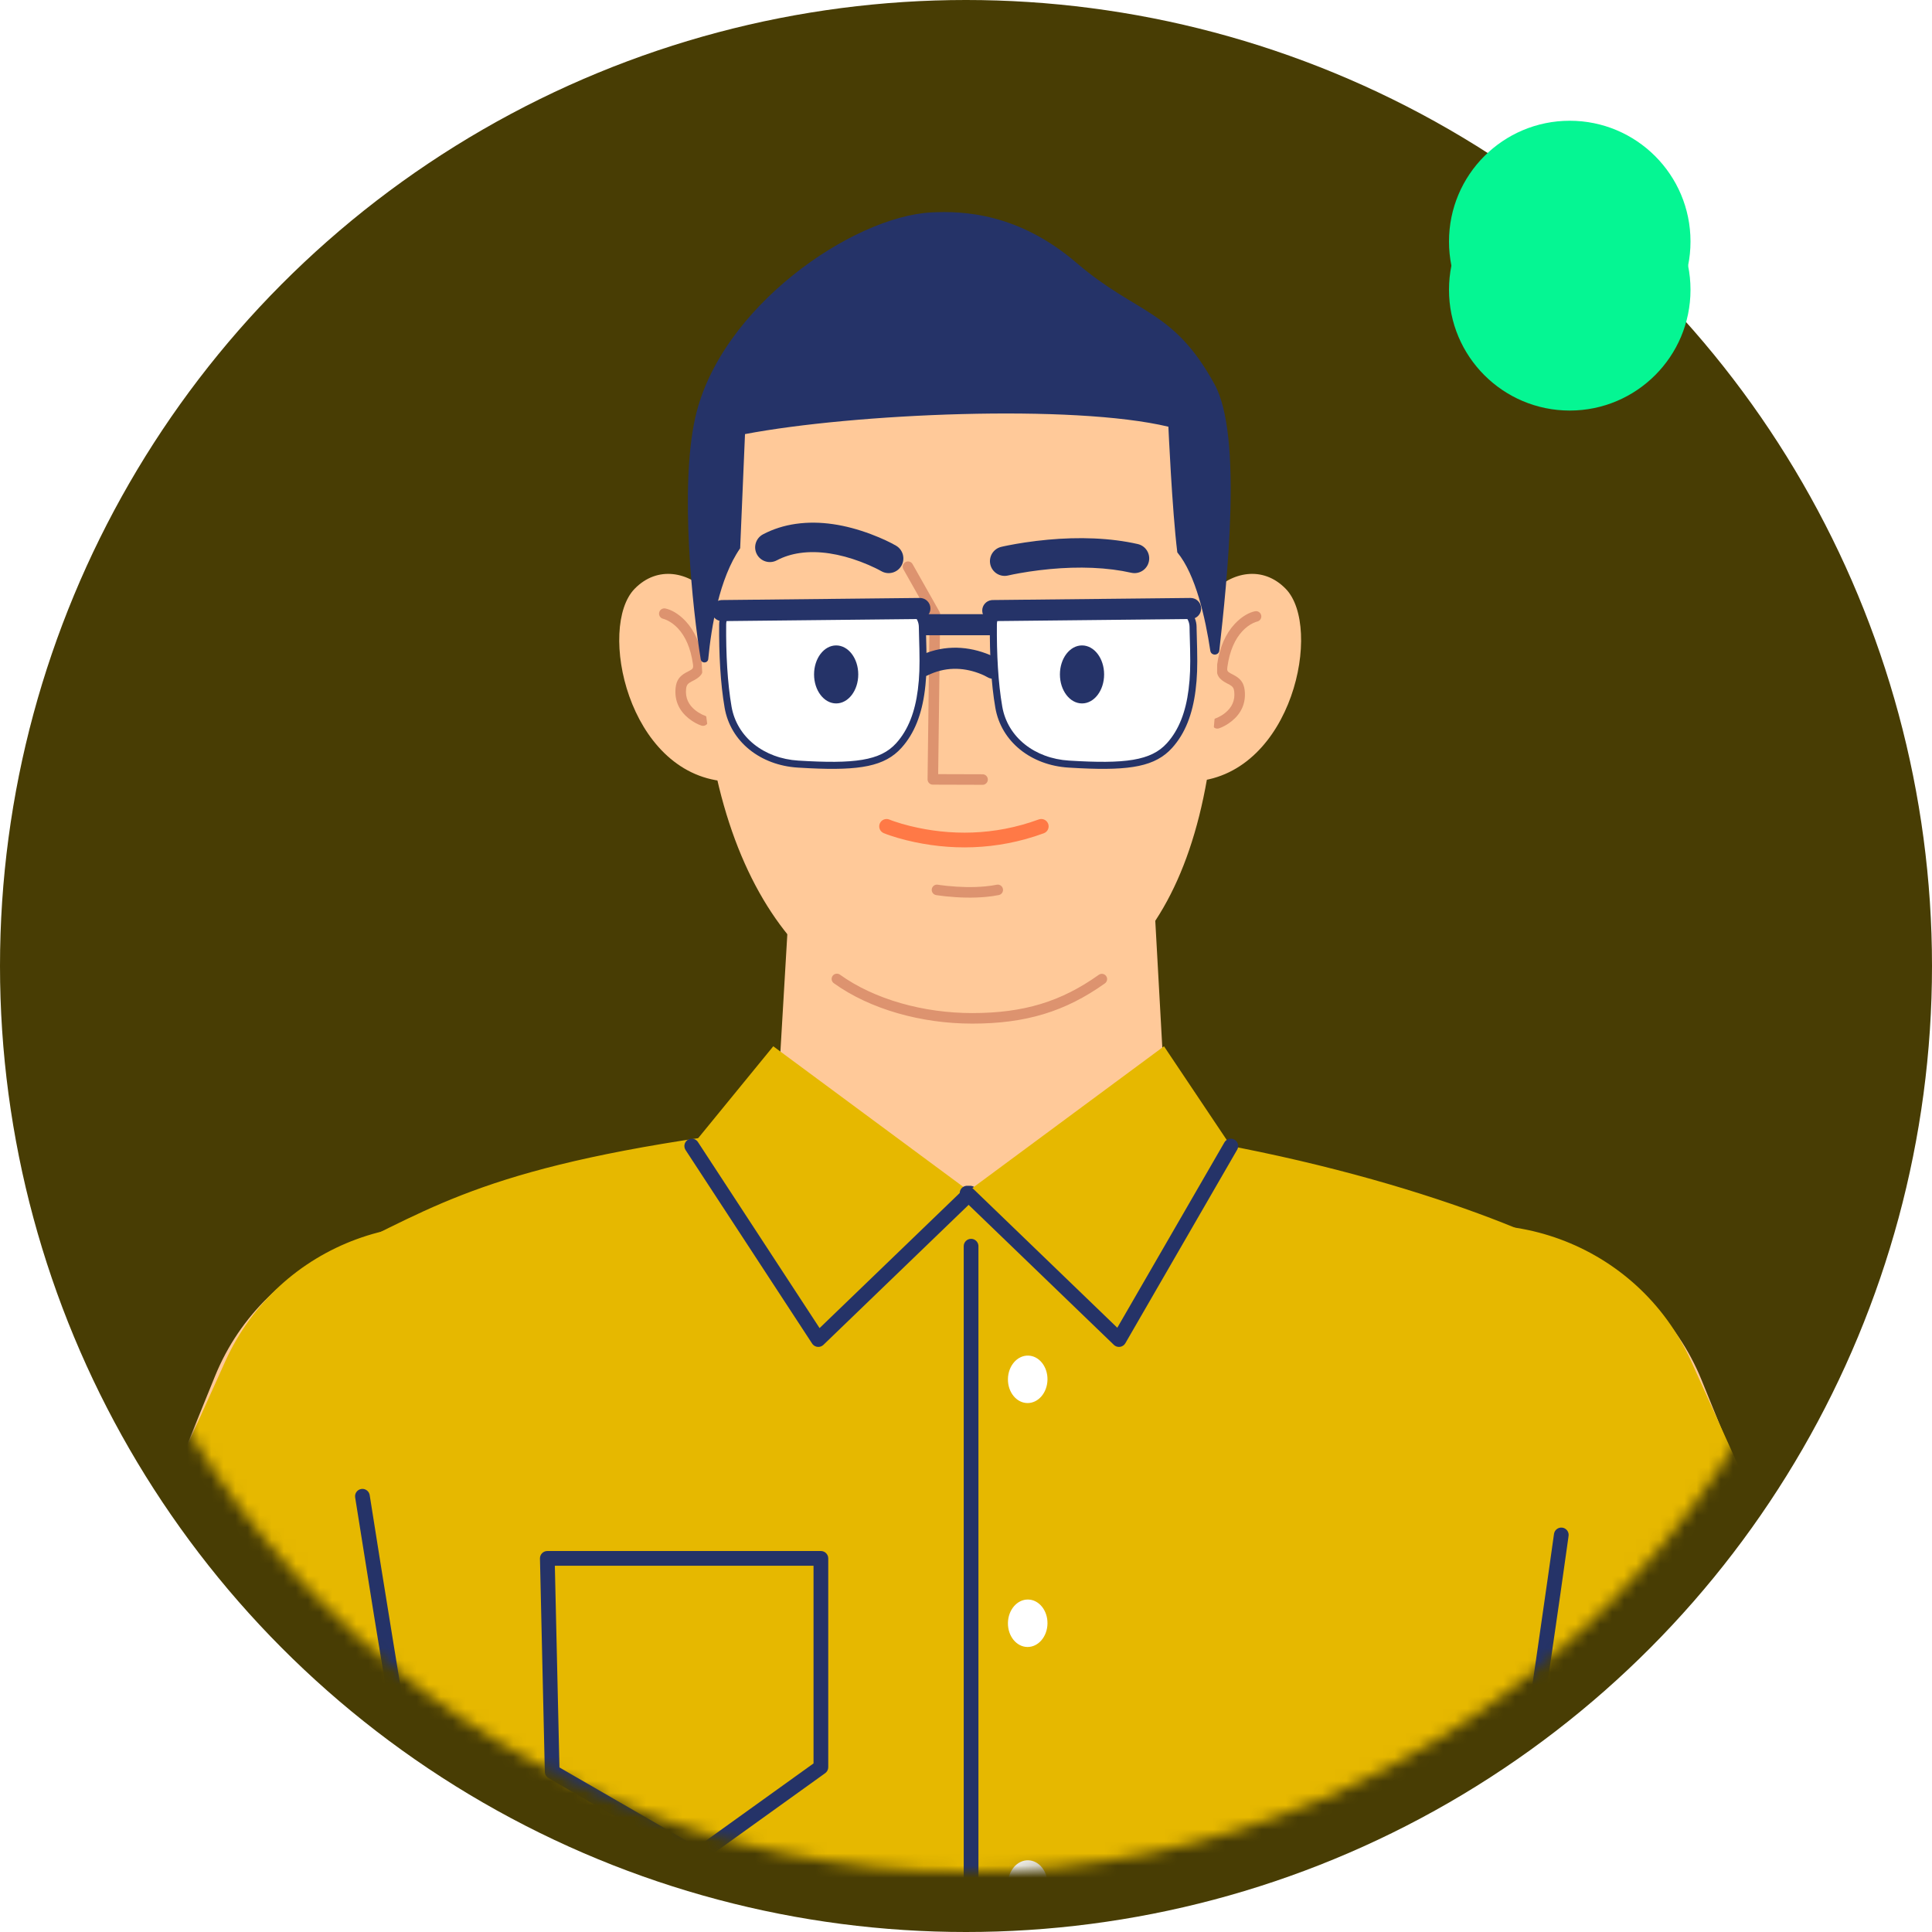 <svg width="160" height="160" viewBox="0 0 160 160" fill="none" xmlns="http://www.w3.org/2000/svg">
<circle cx="80" cy="80" r="80" fill="#483D04"/>
<mask id="mask0_310_4756" style="mask-type:alpha" maskUnits="userSpaceOnUse" x="5" y="5" width="150" height="150">
<circle cx="80" cy="80" r="75" fill="#D9D9D9"/>
</mask>
<g mask="url(#mask0_310_4756)">
<path fill-rule="evenodd" clip-rule="evenodd" d="M161.328 203.692C168.807 200.153 172.22 191.391 169.109 183.725L140.918 114.291C136.772 104.078 124.894 99.45 114.932 104.165C105.087 108.825 101.09 120.737 106.134 130.39L140.83 196.815C144.707 204.239 153.758 207.275 161.328 203.692Z" fill="#FFC999"/>
<path fill-rule="evenodd" clip-rule="evenodd" d="M127.143 173.04L160.224 157.381L140.057 112.734C135.642 102.96 124.07 98.708 114.378 103.296C104.686 107.883 100.639 119.528 105.399 129.137L127.143 173.04Z" fill="#E6B800"/>
<path fill-rule="evenodd" clip-rule="evenodd" d="M64.44 90.324L66.303 58.689L94.782 60.129L96.458 90.38C96.965 99.517 89.734 107.223 80.585 107.301C71.304 107.38 63.894 99.589 64.44 90.324Z" fill="#FFC999"/>
<path fill-rule="evenodd" clip-rule="evenodd" d="M100.327 49.13C101.975 47.35 104.582 46.807 106.483 48.768C109.546 51.928 107.068 64.011 99.029 64.709C95.96 64.359 97.757 51.907 100.327 49.13Z" fill="#FFC999"/>
<path d="M103.934 50.621C104.17 50.574 104.4 50.727 104.448 50.964C104.49 51.176 104.37 51.384 104.173 51.457L104.105 51.477C104.05 51.488 103.927 51.528 103.758 51.611C103.464 51.755 103.167 51.971 102.886 52.272C102.277 52.927 101.837 53.887 101.649 55.222C101.603 55.542 101.636 55.618 101.927 55.773L102.129 55.877C102.705 56.174 103.009 56.514 103.081 57.178C103.198 58.252 102.774 59.1 102.013 59.716C101.619 60.035 101.227 60.227 100.95 60.319C100.721 60.394 100.474 60.27 100.399 60.041C100.323 59.812 100.448 59.566 100.676 59.49L100.791 59.445C100.826 59.43 100.866 59.411 100.91 59.389C101.099 59.297 101.289 59.18 101.464 59.038C102.01 58.596 102.296 58.025 102.214 57.273C102.182 56.982 102.091 56.855 101.824 56.703L101.66 56.617C101.649 56.611 101.636 56.605 101.617 56.595C100.951 56.257 100.673 55.887 100.784 55.1C100.997 53.593 101.513 52.467 102.248 51.678C102.861 51.018 103.488 50.71 103.934 50.621Z" fill="#DD936F"/>
<path fill-rule="evenodd" clip-rule="evenodd" d="M58.707 49.13C57.059 47.35 54.452 46.807 52.551 48.768C49.488 51.928 51.966 64.011 60.005 64.709C63.074 64.359 61.277 51.907 58.707 49.13Z" fill="#FFC999"/>
<path d="M55.1 50.392C55.547 50.482 56.173 50.79 56.787 51.449C57.521 52.238 58.037 53.364 58.25 54.871C58.354 55.609 58.116 55.98 57.538 56.302L57.305 56.423C56.964 56.599 56.856 56.721 56.821 57.044C56.739 57.796 57.024 58.367 57.57 58.809C57.745 58.951 57.935 59.068 58.124 59.161L58.243 59.216C58.294 59.238 58.334 59.254 58.358 59.261C58.587 59.337 58.711 59.584 58.635 59.812C58.56 60.041 58.313 60.166 58.084 60.09C57.807 59.998 57.415 59.806 57.021 59.487C56.261 58.871 55.836 58.024 55.953 56.95C56.02 56.336 56.284 55.999 56.777 55.717L57.022 55.588C57.391 55.401 57.435 55.342 57.386 54.993C57.197 53.658 56.757 52.698 56.148 52.043C55.868 51.742 55.57 51.527 55.276 51.382C55.108 51.299 54.984 51.259 54.929 51.248C54.693 51.201 54.539 50.971 54.587 50.735C54.629 50.522 54.82 50.377 55.029 50.384L55.1 50.392Z" fill="#DD936F"/>
<path fill-rule="evenodd" clip-rule="evenodd" d="M100.817 53.565C100.817 75.325 92.468 84.448 79.656 84.448C67.817 84.448 58.495 73.926 58.038 52.879C57.689 36.822 61.614 25.229 79.916 25.229C99.132 25.229 100.817 37.505 100.817 53.565Z" fill="#FFC999"/>
<path d="M68.954 80.817C69.095 80.622 69.367 80.577 69.563 80.718C72.416 82.768 76.483 83.898 80.514 83.898C84.773 83.898 87.875 82.954 90.998 80.729C91.194 80.589 91.466 80.635 91.606 80.831C91.746 81.027 91.7 81.3 91.504 81.439C88.23 83.773 84.95 84.771 80.514 84.771C76.311 84.771 72.067 83.591 69.054 81.426C68.858 81.286 68.814 81.013 68.954 80.817Z" fill="#DD936F"/>
<path fill-rule="evenodd" clip-rule="evenodd" d="M61.297 45.405C59.57 47.887 58.907 51.924 58.654 54.577C58.617 54.944 58.091 54.962 58.031 54.598C57.358 50.489 56.271 40.396 57.58 34.578C59.639 25.427 70.598 17.935 77.118 17.592C79.771 17.452 84.346 17.649 89.151 21.767C94.171 26.069 97.169 25.59 100.589 31.833C102.919 36.086 101.617 48.134 100.979 53.873C100.93 54.312 100.297 54.325 100.232 53.889C99.832 51.232 99.03 47.584 97.5 45.747C97.065 42.219 96.761 35.338 96.761 35.338C88.868 33.45 70.734 34.235 61.698 35.95L61.297 45.405Z" fill="#253368"/>
<path d="M84.878 44.926C87.398 44.55 90.009 44.436 92.477 44.75C93.078 44.827 93.66 44.928 94.224 45.056C94.88 45.205 95.292 45.858 95.142 46.514C94.993 47.171 94.34 47.582 93.684 47.433C93.2 47.323 92.694 47.235 92.169 47.168C89.955 46.887 87.555 46.991 85.238 47.337C84.95 47.38 84.678 47.425 84.424 47.471L83.94 47.562C83.715 47.607 83.561 47.641 83.487 47.659C82.832 47.816 82.174 47.413 82.017 46.758C81.86 46.104 82.263 45.446 82.918 45.289L83.133 45.24C83.224 45.22 83.334 45.197 83.463 45.172C83.883 45.088 84.357 45.004 84.878 44.926Z" fill="#253368"/>
<path d="M74.981 46.551C75.167 46.446 75.398 46.493 75.53 46.652L75.575 46.717L77.805 50.663C77.831 50.708 77.848 50.756 77.856 50.807L77.862 50.883L77.695 64.111L81.373 64.122C81.59 64.122 81.769 64.281 81.803 64.489L81.808 64.559C81.808 64.776 81.649 64.956 81.441 64.989L81.371 64.994L77.252 64.982C77.034 64.982 76.854 64.821 76.822 64.612L76.817 64.54L76.987 50.99L74.815 47.146C74.71 46.959 74.757 46.728 74.916 46.596L74.981 46.551Z" fill="#DD936F"/>
<path d="M65.901 43.385C67.931 43.093 70.049 43.458 72.118 44.234C73.058 44.587 73.78 44.942 74.208 45.192C74.789 45.531 74.986 46.278 74.647 46.859C74.307 47.44 73.561 47.637 72.98 47.297L72.736 47.166C72.678 47.136 72.612 47.103 72.538 47.066C72.159 46.88 71.729 46.692 71.262 46.516C69.543 45.872 67.81 45.573 66.248 45.798C65.557 45.897 64.915 46.097 64.325 46.408C63.729 46.721 62.992 46.493 62.679 45.897C62.365 45.302 62.594 44.565 63.19 44.251C64.034 43.806 64.943 43.522 65.901 43.385Z" fill="#253368"/>
<path d="M82.916 50.863C83.398 50.863 83.789 51.254 83.789 51.736C83.789 52.185 83.448 52.556 83.011 52.603L82.916 52.608H75.367C74.885 52.608 74.495 52.218 74.495 51.736C74.495 51.286 74.835 50.915 75.272 50.868L75.367 50.863H82.916Z" fill="#253368"/>
<path d="M76.006 54.386C77.939 53.42 79.889 53.463 81.651 54.111C82.127 54.287 82.481 54.467 82.692 54.599C83.101 54.854 83.225 55.392 82.97 55.801C82.714 56.21 82.176 56.334 81.767 56.078C81.652 56.006 81.403 55.88 81.048 55.749C79.702 55.254 78.238 55.221 76.786 55.947C76.355 56.163 75.831 55.988 75.615 55.557C75.4 55.126 75.575 54.602 76.006 54.386Z" fill="#253368"/>
<path fill-rule="evenodd" clip-rule="evenodd" d="M74.749 50.279L61.538 50.073C60.615 50.058 59.856 50.791 59.847 51.714C59.833 53.436 59.888 56.196 60.297 58.565C60.782 61.36 63.261 63.104 66.091 63.279C69.628 63.499 72.803 63.551 74.437 61.74C76.928 58.981 76.4 54.365 76.386 51.925C76.381 51.03 75.645 50.292 74.749 50.279Z" fill="white"/>
<path d="M74.753 49.988L61.542 49.782C60.457 49.765 59.567 50.628 59.557 51.711C59.536 54.187 59.662 56.599 60.011 58.615C60.501 61.44 62.983 63.378 66.073 63.569L67.028 63.622C71.217 63.824 73.271 63.466 74.653 61.935C75.739 60.732 76.341 59.142 76.591 57.179L76.642 56.733C76.732 55.85 76.748 54.986 76.721 53.754L76.677 51.983C76.677 51.964 76.677 51.944 76.676 51.924C76.671 50.871 75.808 50.004 74.753 49.988ZM61.533 50.364L74.744 50.57C75.484 50.581 76.091 51.191 76.095 51.927L76.119 52.969L76.14 53.761C76.171 55.174 76.144 56.088 76.014 57.105C75.778 58.961 75.216 60.443 74.221 61.545C72.908 63.001 70.761 63.278 66.109 62.989C63.273 62.813 61.025 61.058 60.583 58.516C60.242 56.541 60.117 54.16 60.138 51.716C60.145 50.957 60.77 50.352 61.533 50.364Z" fill="#253368"/>
<path d="M76.172 49.52C76.654 49.514 77.049 49.901 77.054 50.383C77.059 50.833 76.722 51.207 76.286 51.258L76.191 51.265L59.807 51.438C59.325 51.443 58.93 51.056 58.925 50.574C58.92 50.125 59.257 49.751 59.694 49.699L59.788 49.693L76.172 49.52Z" fill="#253368"/>
<path fill-rule="evenodd" clip-rule="evenodd" d="M71.077 55.853C71.077 57.179 70.258 58.255 69.248 58.255C68.236 58.255 67.417 57.179 67.417 55.853C67.417 54.526 68.236 53.451 69.248 53.451C70.258 53.451 71.077 54.526 71.077 55.853Z" fill="#253368"/>
<path fill-rule="evenodd" clip-rule="evenodd" d="M97.168 50.279L83.956 50.073C83.033 50.058 82.275 50.791 82.267 51.714C82.252 53.436 82.306 56.196 82.716 58.565C83.2 61.36 85.679 63.104 88.51 63.279C92.046 63.499 95.222 63.551 96.856 61.74C99.346 58.981 98.82 54.365 98.805 51.925C98.8 51.03 98.064 50.292 97.168 50.279Z" fill="white"/>
<path d="M97.173 49.988L83.96 49.782C82.876 49.765 81.986 50.628 81.976 51.711C81.955 54.196 82.081 56.601 82.43 58.615C82.919 61.44 85.401 63.378 88.493 63.569L89.447 63.622C93.636 63.824 95.69 63.466 97.072 61.935C98.157 60.732 98.76 59.142 99.01 57.179C99.144 56.127 99.172 55.19 99.141 53.753L99.097 52.039C99.096 52.002 99.096 51.964 99.096 51.924C99.09 50.871 98.228 50.004 97.173 49.988ZM83.951 50.364L97.164 50.57C97.903 50.581 98.51 51.191 98.514 51.927L98.521 52.349L98.559 53.759C98.59 55.173 98.563 56.087 98.433 57.105C98.197 58.961 97.635 60.443 96.641 61.545C95.327 63.001 93.18 63.278 88.528 62.989C85.691 62.813 83.443 61.058 83.003 58.516C82.661 56.543 82.537 54.169 82.558 51.716C82.564 50.956 83.188 50.352 83.951 50.364Z" fill="#253368"/>
<path fill-rule="evenodd" clip-rule="evenodd" d="M91.438 55.853C91.438 57.179 90.619 58.255 89.608 58.255C88.597 58.255 87.778 57.179 87.778 55.853C87.778 54.526 88.597 53.451 89.608 53.451C90.619 53.451 91.438 54.526 91.438 55.853Z" fill="#253368"/>
<path d="M98.592 49.52C99.073 49.514 99.468 49.901 99.473 50.383C99.478 50.833 99.142 51.207 98.705 51.258L98.61 51.265L82.226 51.438C81.745 51.443 81.35 51.056 81.344 50.574C81.34 50.125 81.676 49.751 82.113 49.699L82.208 49.693L98.592 49.52Z" fill="#253368"/>
<path d="M72.861 68.198C72.993 67.888 73.35 67.743 73.66 67.874L73.821 67.937C73.869 67.955 73.925 67.975 73.99 67.998L74.092 68.033C74.459 68.159 74.885 68.285 75.364 68.403C78.662 69.215 82.338 69.215 86.024 67.863C86.34 67.747 86.69 67.909 86.806 68.225C86.922 68.541 86.76 68.891 86.444 69.007C82.504 70.452 78.588 70.452 75.073 69.586C74.558 69.459 74.098 69.323 73.698 69.187L73.478 69.109C73.347 69.062 73.249 69.023 73.185 68.996C72.875 68.865 72.73 68.508 72.861 68.198Z" fill="#FF7946"/>
<path d="M82.544 73.269C82.781 73.222 83.011 73.375 83.058 73.612C83.105 73.848 82.952 74.078 82.715 74.125C82.385 74.191 82.037 74.241 81.673 74.275C80.596 74.378 79.451 74.347 78.349 74.233L78.136 74.209L77.615 74.141C77.577 74.136 77.547 74.131 77.526 74.127C77.288 74.088 77.128 73.863 77.167 73.625C77.207 73.388 77.432 73.227 77.669 73.267L77.92 73.304C78.059 73.322 78.234 73.343 78.439 73.365C79.488 73.473 80.579 73.503 81.59 73.406C81.926 73.375 82.245 73.329 82.544 73.269Z" fill="#DD936F"/>
<path fill-rule="evenodd" clip-rule="evenodd" d="M-2.613 203.389C-10.09 199.849 -13.505 191.088 -10.392 183.422L17.799 113.986C21.945 103.774 33.823 99.147 43.784 103.862C53.629 108.521 57.625 120.433 52.583 130.087L17.887 196.511C14.009 203.936 4.958 206.972 -2.613 203.389Z" fill="#FFC999"/>
<path fill-rule="evenodd" clip-rule="evenodd" d="M31.574 173.04L-1.508 157.381L18.66 112.734C23.076 102.96 34.646 98.708 44.339 103.296C54.031 107.883 58.078 119.528 53.318 129.137L31.574 173.04Z" fill="#E6B800"/>
<path fill-rule="evenodd" clip-rule="evenodd" d="M118.318 199.407L132.959 105.612C130.864 103.587 118.183 97.715 99.161 94.403C93.735 93.457 85.709 99.275 79.945 99.549C76.046 99.736 61.646 93.693 58.381 94.174C38.744 97.061 35.072 100.599 26.2 104.581L42.825 196.662C42.825 196.662 34.439 209.274 44.548 214.11C112.388 214.11 115.992 214.556 116.115 214.631C116.128 214.64 116.139 214.638 116.154 214.636C116.735 214.55 126.553 212.218 118.318 199.407Z" fill="#E6B800"/>
<path fill-rule="evenodd" clip-rule="evenodd" d="M64.039 86.649L57.287 94.91L67.818 111.236L80.343 98.711L64.039 86.649Z" fill="#E6B800"/>
<path d="M56.954 94.399C57.21 94.232 57.546 94.282 57.743 94.504L57.798 94.576L67.874 109.987L79.924 98.372C80.144 98.159 80.483 98.146 80.718 98.327L80.785 98.387C80.998 98.608 81.011 98.947 80.83 99.182L80.769 99.249L68.191 111.376C67.937 111.62 67.535 111.596 67.31 111.339L67.258 111.27L56.778 95.243C56.593 94.961 56.672 94.583 56.954 94.399Z" fill="#253368"/>
<path fill-rule="evenodd" clip-rule="evenodd" d="M96.397 86.649L101.93 94.91L92.618 111.236L80.093 98.711L96.397 86.649Z" fill="#E6B800"/>
<path d="M101.402 94.604C101.571 94.313 101.943 94.213 102.235 94.382C102.502 94.536 102.608 94.862 102.494 95.14L102.457 95.214L93.196 111.242C93.013 111.558 92.601 111.639 92.314 111.433L92.246 111.376L79.667 99.249C79.425 99.016 79.418 98.63 79.651 98.387C79.864 98.167 80.202 98.141 80.443 98.314L80.513 98.372L92.53 109.958L101.402 94.604Z" fill="#253368"/>
<path fill-rule="evenodd" clip-rule="evenodd" d="M83.473 114.204C83.455 115.289 84.175 116.18 85.078 116.195C85.984 116.21 86.731 115.342 86.748 114.256C86.766 113.171 86.046 112.279 85.143 112.265C84.237 112.25 83.49 113.118 83.473 114.204Z" fill="white"/>
<path fill-rule="evenodd" clip-rule="evenodd" d="M83.473 134.405C83.455 135.489 84.175 136.381 85.078 136.396C85.984 136.411 86.731 135.543 86.748 134.457C86.766 133.372 86.046 132.48 85.143 132.466C84.237 132.451 83.49 133.319 83.473 134.405Z" fill="white"/>
<path fill-rule="evenodd" clip-rule="evenodd" d="M83.473 156C83.455 157.086 84.175 157.977 85.078 157.992C85.984 158.007 86.731 157.139 86.748 156.053C86.766 154.968 86.046 154.076 85.143 154.061C84.237 154.047 83.49 154.916 83.473 156Z" fill="white"/>
<path d="M80.421 102.595C80.729 102.595 80.984 102.824 81.025 103.122L81.03 103.204V213.201C81.03 213.538 80.757 213.811 80.421 213.811C80.112 213.811 79.857 213.582 79.817 213.284L79.811 213.201V103.204C79.811 102.868 80.084 102.595 80.421 102.595Z" fill="#253368"/>
<path d="M67.983 128.449H45.326C44.984 128.449 44.709 128.731 44.717 129.073L45.12 146.743C45.125 146.956 45.241 147.151 45.425 147.257L57.468 154.211C57.675 154.331 57.933 154.318 58.128 154.179L68.338 146.847C68.498 146.732 68.592 146.548 68.592 146.352V129.059C68.592 128.722 68.319 128.449 67.983 128.449ZM67.373 129.668V146.039L57.736 152.959L46.331 146.373L45.95 129.668H67.373Z" fill="#253368"/>
<path d="M29.92 123.311C30.225 123.264 30.512 123.451 30.598 123.739L30.619 123.836L31.523 129.534C31.843 131.526 32.184 133.639 32.545 135.856L33.1 139.256C34.888 150.154 36.74 161.051 38.57 171.304L39.357 175.678C39.946 178.926 40.523 182.051 41.087 185.041L41.664 188.073C42.269 191.233 42.856 194.213 43.422 196.998C43.459 197.182 43.409 197.373 43.287 197.515C39.099 202.402 39.654 206.955 43.13 211.035C43.742 211.753 44.398 212.392 45.054 212.943C45.226 213.087 45.388 213.217 45.538 213.332L45.764 213.501H118.874L118.944 213.369L118.999 213.261C119.222 212.814 119.446 212.305 119.656 211.741C120.822 208.605 121.039 205.331 119.725 202.29C119.28 201.259 118.662 200.276 117.858 199.349C117.74 199.212 117.688 199.03 117.717 198.851L118.58 193.534C121.144 177.67 123.477 162.606 125.55 148.699L126.651 141.264C126.848 139.919 127.038 138.617 127.221 137.358L128.216 130.438L128.696 127.033C128.742 126.699 129.05 126.467 129.383 126.513C129.689 126.555 129.909 126.817 129.909 127.117L129.883 127.341L129.223 132.012L128.204 139.065C127.902 141.135 127.581 143.316 127.243 145.603L126.291 151.989C124.178 166.07 121.808 181.283 119.21 197.268L118.964 198.771L119.039 198.859C119.715 199.687 120.264 200.557 120.69 201.465L120.844 201.807C122.302 205.18 122.064 208.762 120.798 212.166C120.573 212.773 120.331 213.322 120.088 213.807C119.941 214.101 119.824 214.311 119.754 214.427C119.659 214.583 119.5 214.687 119.323 214.713L119.233 214.72H45.57C45.449 214.72 45.331 214.684 45.23 214.616L45.029 214.474L44.957 214.42C44.749 214.266 44.518 214.084 44.271 213.876C43.566 213.284 42.861 212.598 42.202 211.825C38.488 207.465 37.778 202.434 41.956 197.212L42.168 196.951L41.673 194.484C41.286 192.542 40.891 190.515 40.487 188.408L40.101 186.382C39.329 182.315 38.532 177.988 37.714 173.434L37.027 169.587C35.422 160.542 33.806 151.035 32.234 141.498L30.944 133.601L29.412 124.007C29.36 123.675 29.587 123.363 29.92 123.311Z" fill="#253368"/>
</g>
<g filter="url(#filter0_f_310_4756)">
<circle cx="130" cy="20" r="10" fill="#05F693"/>
</g>
<g filter="url(#filter1_d_310_4756)">
<circle cx="130" cy="20" r="10" fill="#05F693"/>
</g>
<defs>
<filter id="filter0_f_310_4756" x="116" y="6" width="28" height="28" filterUnits="userSpaceOnUse" color-interpolation-filters="sRGB">
<feFlood flood-opacity="0" result="BackgroundImageFix"/>
<feBlend mode="normal" in="SourceGraphic" in2="BackgroundImageFix" result="shape"/>
<feGaussianBlur stdDeviation="2" result="effect1_foregroundBlur_310_4756"/>
</filter>
<filter id="filter1_d_310_4756" x="116" y="10" width="28" height="28" filterUnits="userSpaceOnUse" color-interpolation-filters="sRGB">
<feFlood flood-opacity="0" result="BackgroundImageFix"/>
<feColorMatrix in="SourceAlpha" type="matrix" values="0 0 0 0 0 0 0 0 0 0 0 0 0 0 0 0 0 0 127 0" result="hardAlpha"/>
<feOffset dy="4"/>
<feGaussianBlur stdDeviation="2"/>
<feComposite in2="hardAlpha" operator="out"/>
<feColorMatrix type="matrix" values="0 0 0 0 0 0 0 0 0 0 0 0 0 0 0 0 0 0 0.25 0"/>
<feBlend mode="normal" in2="BackgroundImageFix" result="effect1_dropShadow_310_4756"/>
<feBlend mode="normal" in="SourceGraphic" in2="effect1_dropShadow_310_4756" result="shape"/>
</filter>
</defs>
</svg>
